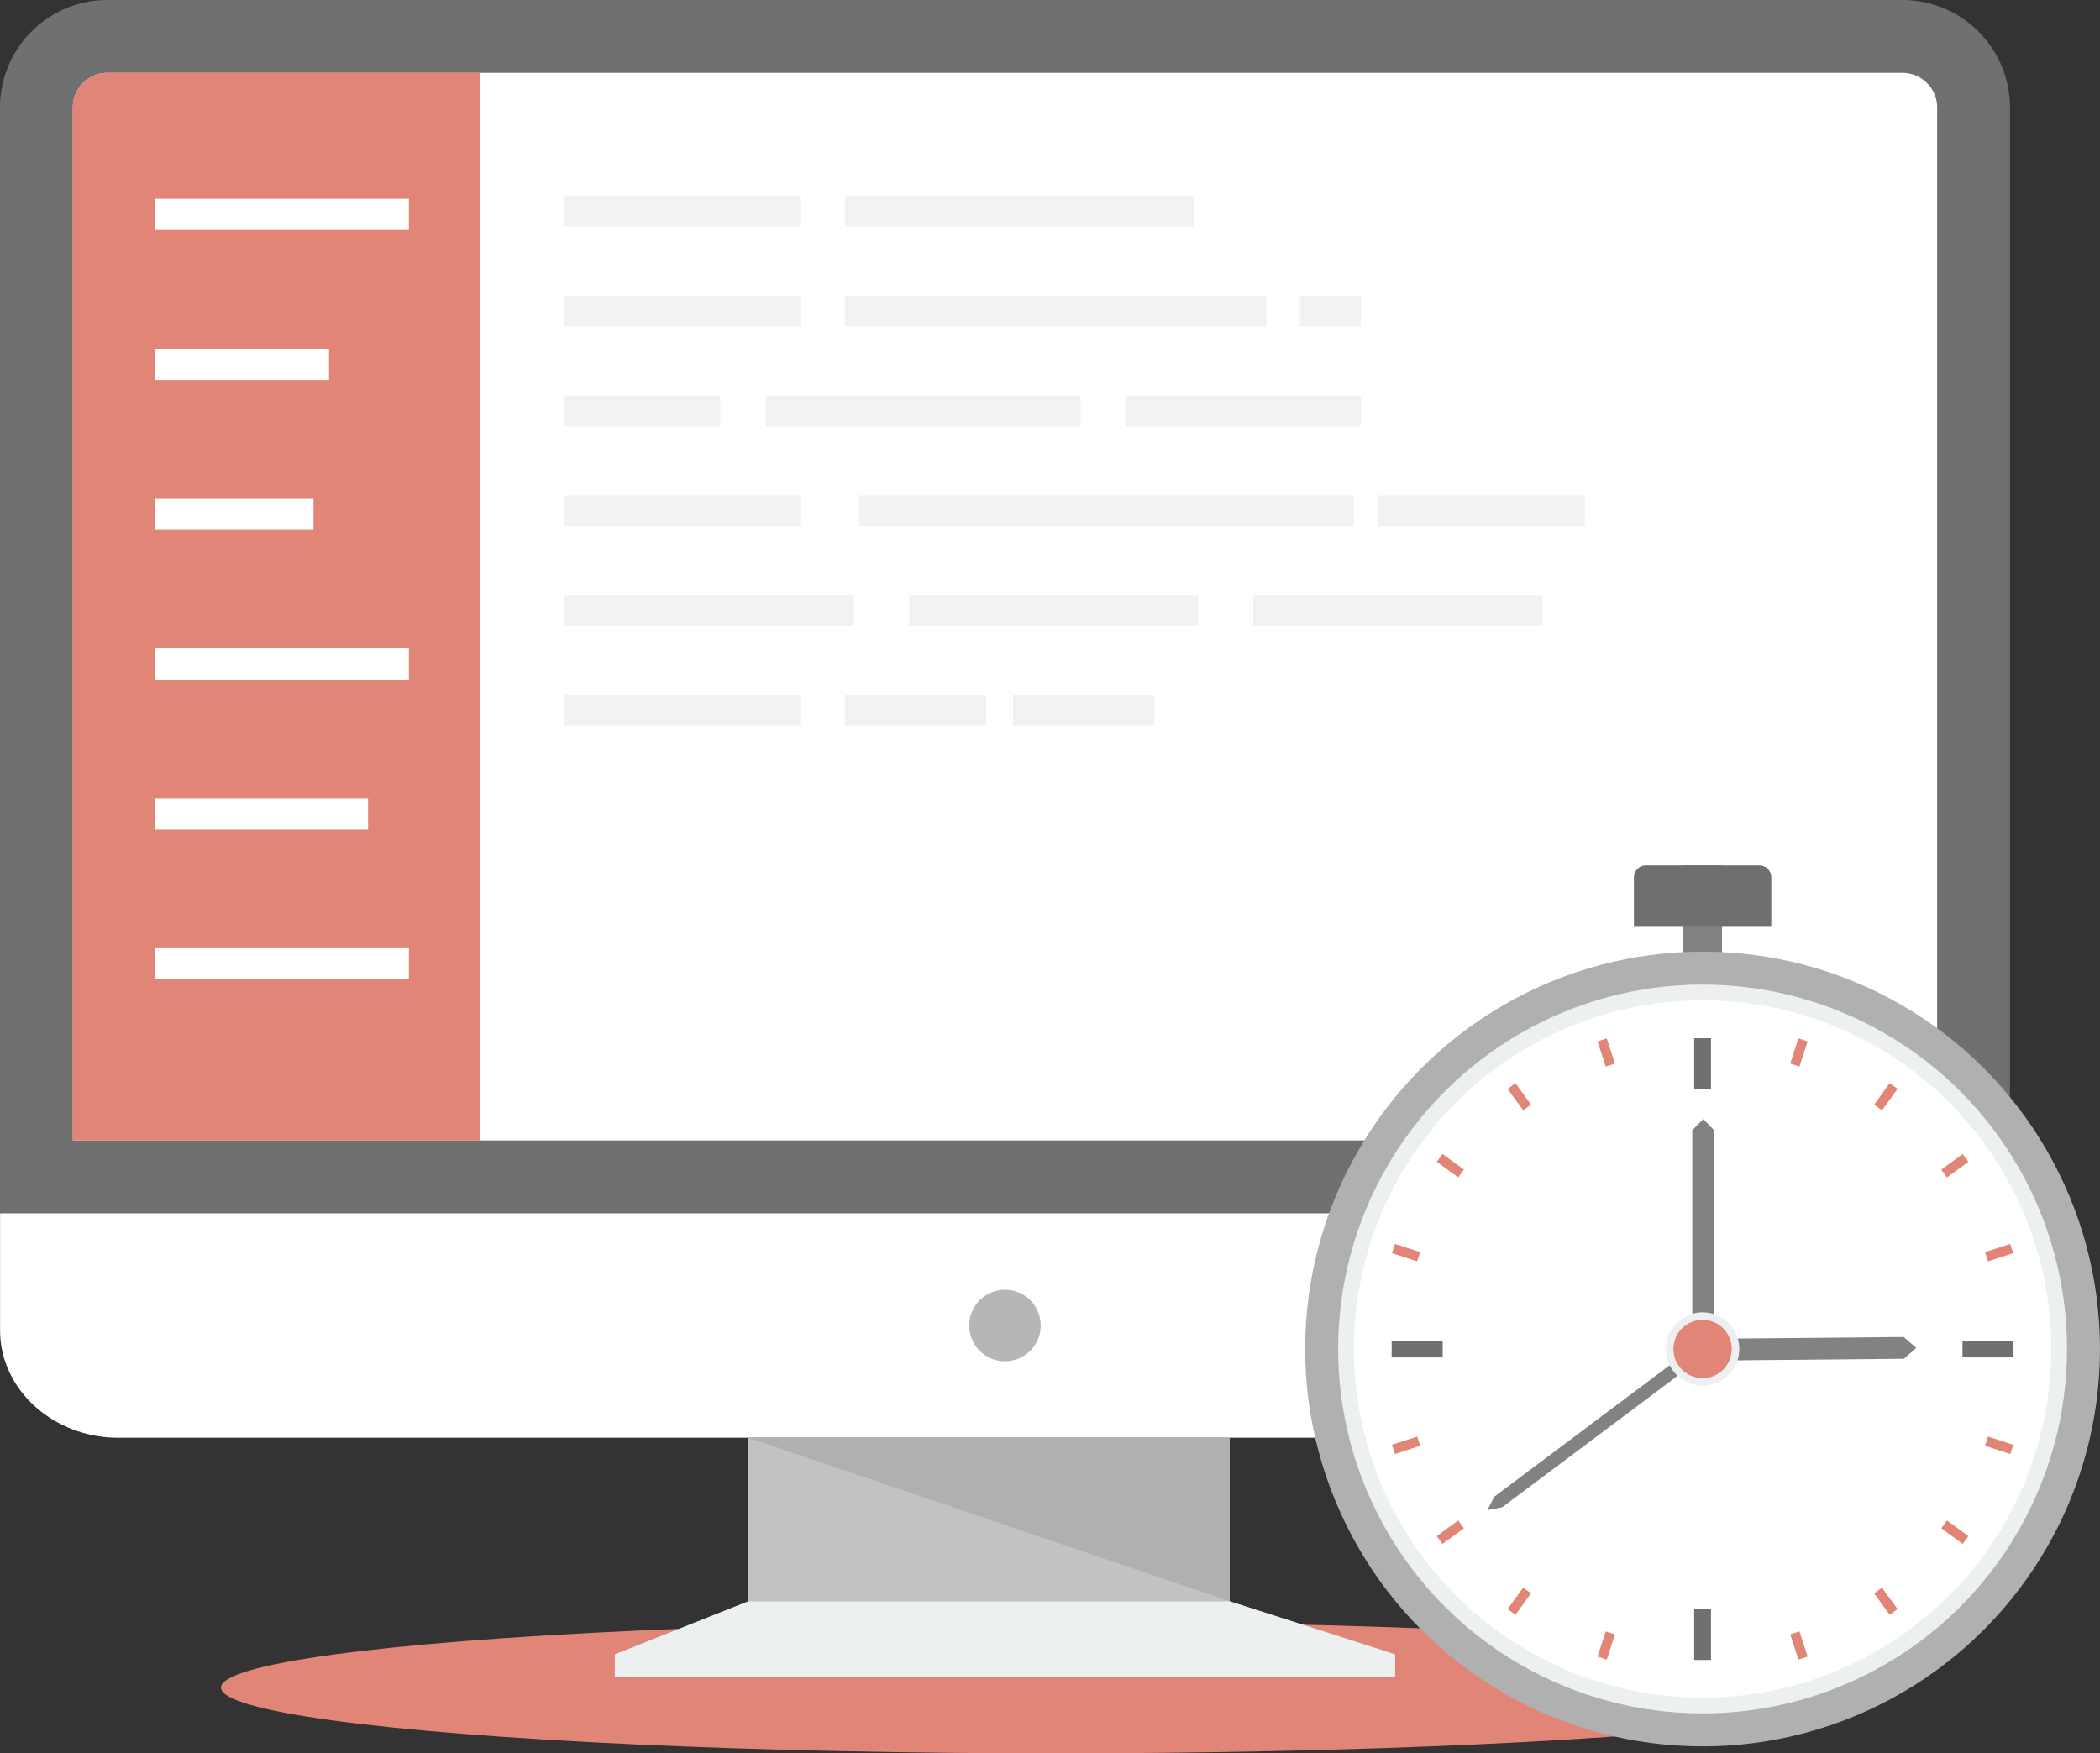 <svg xmlns="http://www.w3.org/2000/svg" viewBox="0 0 119.342 99.647">
    <rect x="0" y="0" width="119.342" height="99.647" fill="#333333" stroke="none"/>
    <defs>
        <style>
            .cls-1{fill:#e18577}.cls-2{fill:#707070}.cls-3{fill:#fff}.cls-4{fill:#f2f2f2}.cls-5{fill:#c2c2c4}.cls-6{fill:#b0b0b0}.cls-7{fill:#ecf0f1}.cls-8{fill:#b6b6b8}.cls-9{fill:#828282}.cls-10{fill:#6f6f6f}
        </style>
    </defs>
    <g id="Простота" transform="translate(-253.477 -756.839)">
        <g id="computer" transform="translate(253.477 756.839)">
            <ellipse id="Ellipse_994" data-name="Ellipse 994" class="cls-1" cx="47.453" cy="3.741" rx="47.453" ry="3.741" transform="translate(12.558 92.166)"/>
            <path id="Path_6613" data-name="Path 6613" class="cls-2" d="M31.572 53.236h102.036a6.113 6.113 0 0 1 6.095 6.095v62.855H25.477V59.331a6.113 6.113 0 0 1 6.095-6.095z" transform="translate(-25.477 -53.236)"/>
            <g id="Group_1801" data-name="Group 1801" transform="translate(0 4.139)">
                <path id="Path_6614" data-name="Path 6614" class="cls-3" d="M41.375 129.806h105.948V71.09a1.973 1.973 0 0 0-1.956-1.956H43.331a1.973 1.973 0 0 0-1.956 1.956v58.716z" transform="translate(-37.236 -69.134)"/>
                <path id="Path_6615" data-name="Path 6615" class="cls-3" d="M139.7 318.095v6.666c0 3.352-3.023 6.095-6.719 6.095H32.2c-3.7 0-6.719-2.743-6.719-6.095v-6.666z" transform="translate(-25.477 -253.284)"/>
            </g>
            <path id="Path_6616" data-name="Path 6616" class="cls-1" d="M64.509 129.811V69.138H43.328a1.973 1.973 0 0 0-1.956 1.956v58.716h23.137z" transform="translate(-37.234 -64.998)"/>
            <path id="Path_6617" data-name="Path 6617" class="cls-3" d="M59.282 96.624H73.72v1.77H59.282zm0 42.594H73.72v1.77H59.282zm0-8.519H71.4v1.77H59.282zm0-8.519H73.72v1.77H59.282zm0-8.519H68.3v1.77h-9.018zm0-8.519h9.9v1.77h-9.9z" transform="translate(-50.482 -85.329)"/>
            <path id="Rectangle_7733" data-name="Rectangle 7733" class="cls-4" transform="translate(32.088 11.131)" d="M0 0h13.389v1.751H0z"/>
            <path id="Rectangle_7734" data-name="Rectangle 7734" class="cls-4" transform="translate(48.018 11.131)" d="M0 0h19.868v1.751H0z"/>
            <path id="Rectangle_7735" data-name="Rectangle 7735" class="cls-4" transform="translate(32.088 16.8)" d="M0 0h13.389v1.751H0z"/>
            <path id="Rectangle_7736" data-name="Rectangle 7736" class="cls-4" transform="translate(48.018 16.8)" d="M0 0h23.947v1.751H0z"/>
            <path id="Rectangle_7737" data-name="Rectangle 7737" class="cls-4" transform="translate(73.852 16.8)" d="M0 0h3.48v1.751H0z"/>
            <path id="Rectangle_7738" data-name="Rectangle 7738" class="cls-4" transform="translate(32.088 22.469)" d="M0 0h8.85v1.751H0z"/>
            <path id="Rectangle_7739" data-name="Rectangle 7739" class="cls-4" transform="translate(43.526 22.469)" d="M0 0h17.881v1.751H0z"/>
            <g id="Group_1802" data-name="Group 1802" transform="translate(32.088 22.469)">
                <path id="Rectangle_7740" data-name="Rectangle 7740" class="cls-4" transform="translate(31.857)" d="M0 0h13.389v1.751H0z"/>
                <path id="Rectangle_7741" data-name="Rectangle 7741" class="cls-4" transform="translate(0 5.669)" d="M0 0h13.389v1.751H0z"/>
            </g>
            <path id="Rectangle_7742" data-name="Rectangle 7742" class="cls-4" transform="translate(48.813 28.138)" d="M0 0h28.123v1.751H0z"/>
            <path id="Rectangle_7743" data-name="Rectangle 7743" class="cls-4" transform="translate(78.328 28.138)" d="M0 0h11.733v1.751H0z"/>
            <path id="Rectangle_7744" data-name="Rectangle 7744" class="cls-4" transform="translate(32.088 33.807)" d="M0 0h16.449v1.751H0z"/>
            <path id="Rectangle_7745" data-name="Rectangle 7745" class="cls-4" transform="translate(51.658 33.807)" d="M0 0h16.449v1.751H0z"/>
            <g id="Group_1803" data-name="Group 1803" transform="translate(32.088 33.807)">
                <path id="Rectangle_7746" data-name="Rectangle 7746" class="cls-4" transform="translate(39.137)" d="M0 0h16.449v1.751H0z"/>
                <path id="Rectangle_7747" data-name="Rectangle 7747" class="cls-4" transform="translate(0 5.669)" d="M0 0h13.389v1.751H0z"/>
            </g>
            <path id="Rectangle_7748" data-name="Rectangle 7748" class="cls-4" transform="translate(48.018 39.477)" d="M0 0h8.031v1.751H0z"/>
            <path id="Rectangle_7749" data-name="Rectangle 7749" class="cls-4" transform="translate(57.571 39.477)" d="M0 0h8.031v1.751H0z"/>
            <path id="Path_6618" data-name="Path 6618" class="cls-5" d="M194.65 376.416l9.4 3.011h-44.342l7.581-3.011v-9.3h27.361z" transform="translate(-124.764 -285.407)"/>
            <path id="Path_6619" data-name="Path 6619" class="cls-6" d="M216.191 376.416l-27.362-9.3h27.362z" transform="translate(-146.304 -285.407)"/>
            <path id="Path_6620" data-name="Path 6620" class="cls-7" d="M167.285 402.831h27.362l9.4 3.011v1.3H159.7v-1.3l7.581-3.011z" transform="translate(-124.76 -311.822)"/>
            <circle id="Ellipse_995" data-name="Ellipse 995" class="cls-8" cx="2.034" cy="2.034" r="2.034" transform="translate(55.077 73.297)"/>
        </g>
        <g id="browser" transform="translate(327.649 806.016)">
            <path id="Path_6605" data-name="Path 6605" class="cls-9" d="M378.02 234.442h2.214v-6.175h-2.214z" transform="translate(-356.542 -228.267)"/>
            <path id="Path_6606" data-name="Path 6606" class="cls-10" d="M362.889 228.267h6.445a.683.683 0 0 1 .681.681v2.815h-7.806v-2.815a.683.683 0 0 1 .681-.681z" transform="translate(-343.526 -228.267)"/>
            <ellipse id="Ellipse_988" data-name="Ellipse 988" class="cls-6" cx="22.585" cy="22.585" rx="22.585" ry="22.585" transform="translate(0 4.904)"/>
            <ellipse id="Ellipse_989" data-name="Ellipse 989" class="cls-7" cx="20.711" cy="20.711" rx="20.711" ry="20.711" transform="translate(1.874 6.778)"/>
            <ellipse id="Ellipse_990" data-name="Ellipse 990" class="cls-3" cx="19.816" cy="19.816" rx="19.816" ry="19.816" transform="translate(2.769 7.673)"/>
            <path id="Path_6607" data-name="Path 6607" class="cls-1" d="M296.129 284.057l.524-.17.466 1.432-.525.17zm11.941 34.966l-.524.17-.466-1.433.524-.17.466 1.433zm11.513-23.454l.17.524-1.432.466-.17-.524zm-12.037-11.683l.524.17-.466 1.432-.524-.17zm5.188 2.547l.446.324-.885 1.219-.446-.324zm4.148 4.026l.324.446-1.219.886-.324-.446zm2.871 16.527l-.17.524-1.432-.466.17-.525zm-2.547 5.188l-.324.446-1.219-.886.324-.447zm-4.026 4.148l-.446.324-.886-1.219.447-.324zm-16.527 2.871l-.524-.17.466-1.433.525.17-.466 1.433zm-5.189-2.547l-.446-.324.886-1.219.446.324zm-4.148-4.026l-.324-.446 1.219-.886.324.446zm-2.7-5.11l-.17-.524 1.433-.466.17.525-1.433.466zm-.17-11.417l.17-.524 1.433.466-.17.524-1.433-.466zm2.547-5.189l.324-.446 1.219.885-.324.446zm4.026-4.148l.446-.324.886 1.219-.446.324z" transform="translate(-279.514 -274.052)"/>
            <path id="Path_6608" data-name="Path 6608" class="cls-9" d="M380.968 310.469l.626-.626.612.626v12.464h-1.239v-12.464z" transform="translate(-358.968 -295.418)"/>
            <path id="Path_6609" data-name="Path 6609" class="cls-9" d="M315.966 392.711l-.854.167.4-.767 11.194-8.391.45.6-11.194 8.391z" transform="translate(-304.758 -356.231)"/>
            <path id="Path_6610" data-name="Path 6610" class="cls-9" d="M395.92 379.864l.713.621-.7.618-11.384.106-.009-1.239 11.384-.106z" transform="translate(-361.905 -353.057)"/>
            <ellipse id="Ellipse_991" data-name="Ellipse 991" class="cls-7" cx="2.086" cy="2.086" rx="2.086" ry="2.086" transform="translate(20.5 25.404)"/>
            <g id="Group_1800" data-name="Group 1800" transform="translate(4.916 9.819)">
                <path id="Path_6611" data-name="Path 6611" class="cls-2" d="M316.795 381.014h2.9v.956h-2.9zm-32.439 0h2.9v.956h-2.9z" transform="translate(-284.356 -363.822)"/>
                <path id="Path_6612" data-name="Path 6612" class="cls-2" d="M381.577 286.7v-2.9h.956v2.9zm0 32.438v-2.9h.956v2.9z" transform="translate(-364.385 -283.794)"/>
            </g>
            <ellipse id="Ellipse_992" data-name="Ellipse 992" class="cls-1" cx="1.657" cy="1.657" rx="1.657" ry="1.657" transform="translate(20.928 25.832)"/>
        </g>
    </g>
</svg>
